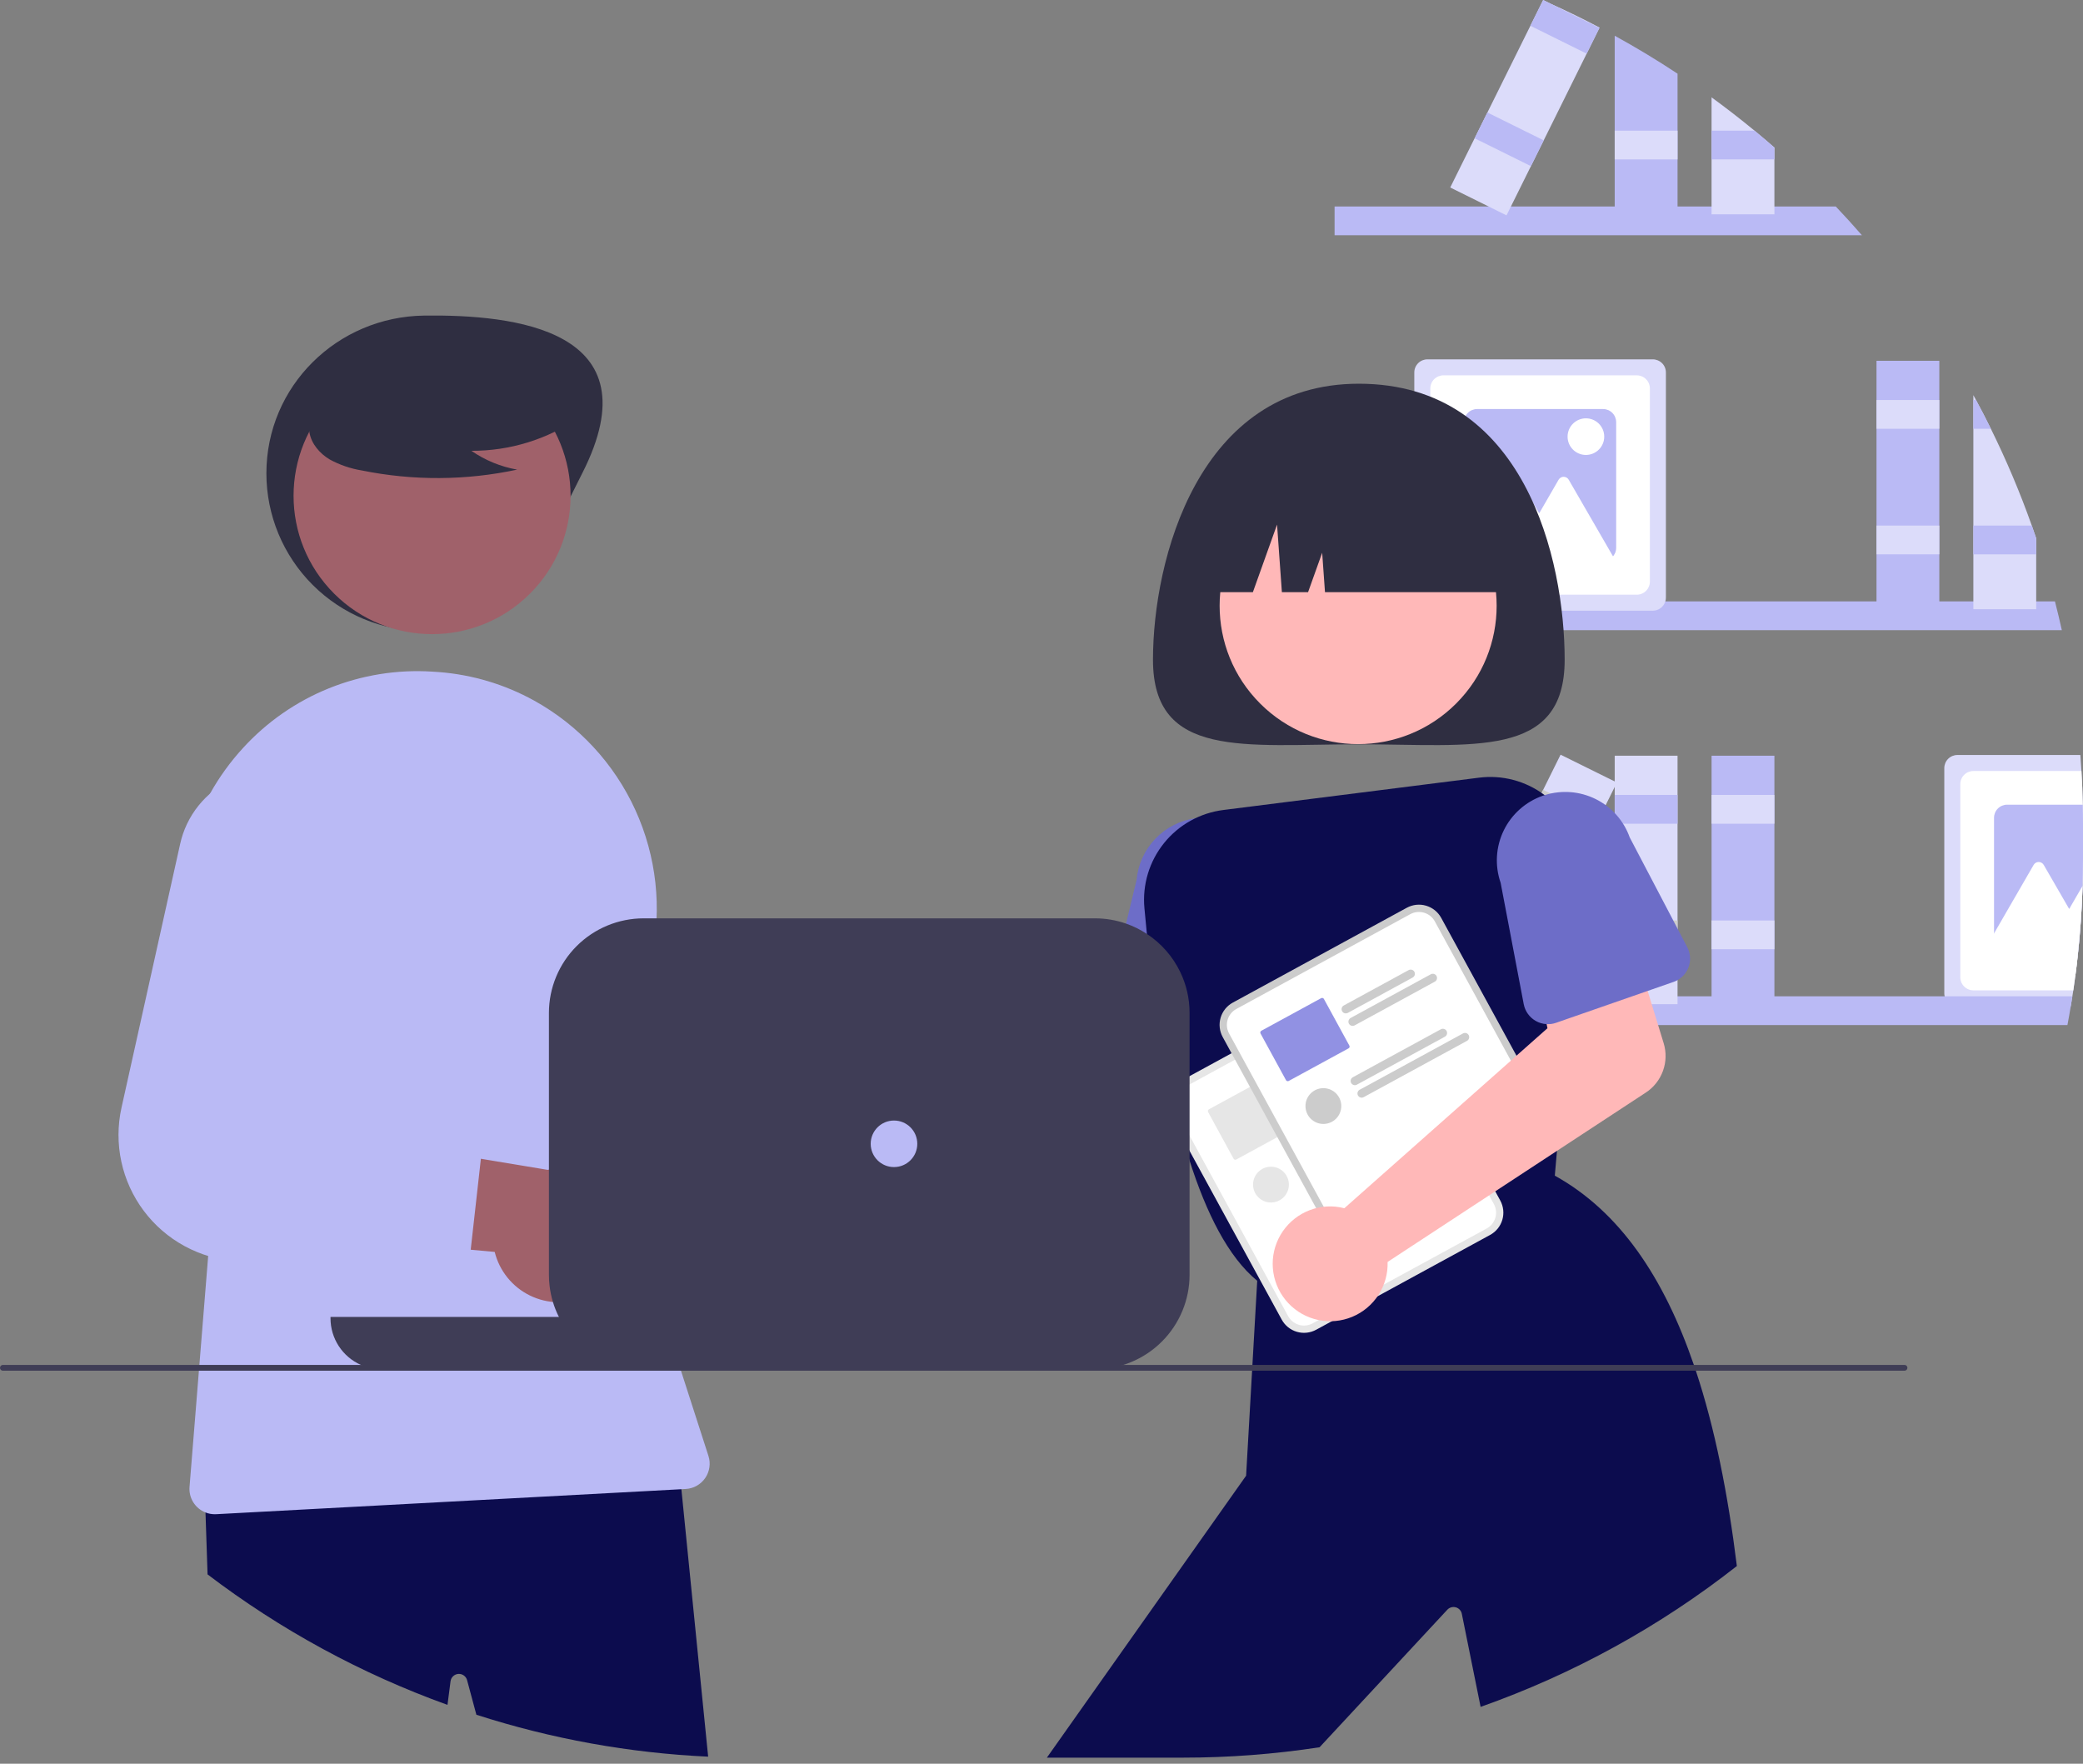 <svg width="300" height="254" viewBox="0 0 300 254" fill="none" xmlns="http://www.w3.org/2000/svg">
<rect x="0" y="0" width="300" height="254" fill="#808080" stroke="none"/>
<g clip-path="url(#clip0)">
<path d="M295.961 86.608C296.313 87.982 296.643 89.364 296.951 90.752H192.212V86.608H295.961Z" fill="#BABAF5"/>
<path d="M292.623 75.686C290.936 70.929 288.97 66.276 286.734 61.751C286.046 60.356 285.332 58.975 284.591 57.607C284.469 57.373 284.339 57.138 284.209 56.904V87.739H293.26V77.521L292.623 75.686Z" fill="#DCDCFA"/>
<path d="M286.734 61.751H284.209V57.607H284.591C285.333 58.973 286.048 60.354 286.734 61.751Z" fill="#BABAF5"/>
<path d="M292.623 75.686H284.209V79.829H293.26V77.521L292.623 75.686Z" fill="#BABAF5"/>
<path d="M279.308 51.959H270.259V87.74H279.308V51.959Z" fill="#BABAF5"/>
<path d="M279.308 57.608H270.259V61.751H279.308V57.608Z" fill="#DCDCFA"/>
<path d="M279.308 75.687H270.259V79.83H279.308V75.687Z" fill="#DCDCFA"/>
<path d="M238.041 51.75H205.579C205.079 51.751 204.599 51.95 204.245 52.303C203.892 52.657 203.692 53.136 203.692 53.636V86.063C203.692 86.248 203.719 86.431 203.771 86.608C203.889 86.996 204.128 87.335 204.454 87.576C204.779 87.818 205.174 87.948 205.579 87.949H238.041C238.446 87.948 238.841 87.818 239.166 87.576C239.492 87.335 239.731 86.996 239.849 86.608C239.901 86.431 239.928 86.248 239.928 86.063V53.636C239.928 53.136 239.729 52.657 239.375 52.303C239.021 51.95 238.541 51.751 238.041 51.75V51.75Z" fill="#DCDCFA"/>
<path d="M235.734 54.055H207.886C207.385 54.055 206.906 54.254 206.552 54.608C206.198 54.961 205.999 55.44 205.998 55.94V83.759C205.999 84.259 206.198 84.738 206.552 85.091C206.906 85.445 207.385 85.644 207.886 85.644H235.734C236.235 85.644 236.714 85.445 237.068 85.091C237.422 84.738 237.621 84.259 237.622 83.759V55.94C237.621 55.44 237.422 54.961 237.068 54.608C236.714 54.254 236.235 54.055 235.734 54.055V54.055Z" fill="white"/>
<path d="M230.878 58.906H212.742C212.242 58.907 211.763 59.106 211.409 59.459C211.055 59.813 210.856 60.292 210.855 60.792V78.908C210.856 79.407 211.055 79.886 211.409 80.24C211.763 80.593 212.242 80.792 212.742 80.793H230.878C231.377 80.79 231.856 80.591 232.209 80.238C232.563 79.885 232.762 79.407 232.765 78.908V60.792C232.764 60.292 232.565 59.813 232.211 59.459C231.858 59.106 231.378 58.907 230.878 58.906V58.906Z" fill="#BABAF5"/>
<path d="M229.76 75.712L225.929 69.085C225.856 68.957 225.75 68.851 225.622 68.778C225.495 68.704 225.35 68.666 225.203 68.666C225.055 68.666 224.911 68.704 224.783 68.778C224.656 68.851 224.55 68.957 224.476 69.085L221.679 73.924L218.011 67.578C217.937 67.451 217.832 67.345 217.704 67.271C217.577 67.198 217.432 67.159 217.285 67.159C217.137 67.159 216.993 67.198 216.865 67.271C216.738 67.345 216.632 67.451 216.558 67.578L212.728 74.206L208.171 82.09H216.96L216.089 83.597H234.317L229.76 75.712Z" fill="white"/>
<path d="M228.408 65.518C229.865 65.518 231.047 64.337 231.047 62.881C231.047 61.425 229.865 60.245 228.408 60.245C226.95 60.245 225.768 61.425 225.768 62.881C225.768 64.337 226.95 65.518 228.408 65.518Z" fill="white"/>
<path d="M299.967 115.885C299.937 114.26 299.873 112.642 299.774 111.034C299.732 110.263 299.681 109.496 299.619 108.729H281.911C281.411 108.73 280.931 108.929 280.577 109.282C280.224 109.636 280.024 110.115 280.024 110.615V143.042C280.023 143.191 280.041 143.339 280.078 143.482C280.177 143.894 280.412 144.26 280.744 144.522C281.077 144.784 281.488 144.927 281.911 144.928H298.234C298.318 144.45 298.398 143.964 298.469 143.482C298.515 143.197 298.562 142.908 298.604 142.623C298.704 141.941 298.801 141.258 298.889 140.575C299.015 139.645 299.128 138.71 299.228 137.772C299.597 134.408 299.835 131.007 299.941 127.57V127.566C299.979 126.271 299.999 124.971 300 123.665V118.638C300 117.716 299.992 116.799 299.967 115.885Z" fill="#DCDCFA"/>
<path d="M299.967 115.885C299.937 114.26 299.873 112.642 299.774 111.034H284.218C283.717 111.034 283.238 111.233 282.884 111.587C282.53 111.94 282.331 112.419 282.33 112.919V140.738C282.331 141.238 282.53 141.717 282.884 142.07C283.238 142.424 283.717 142.623 284.218 142.623H298.604C298.704 141.941 298.801 141.258 298.889 140.575C299.015 139.645 299.128 138.71 299.228 137.772C299.597 134.408 299.835 131.007 299.941 127.57V127.566C299.979 126.271 299.999 124.971 300 123.665V118.638C300 117.716 299.992 116.799 299.967 115.885Z" fill="white"/>
<path d="M299.967 115.885H289.075C288.574 115.886 288.095 116.085 287.741 116.438C287.387 116.792 287.188 117.271 287.187 117.771V135.887C287.188 136.386 287.387 136.865 287.741 137.219C288.095 137.572 288.574 137.771 289.075 137.772H299.228C299.597 134.408 299.835 131.007 299.941 127.57V127.566C299.979 126.271 299.999 124.971 300 123.665V118.638C300 117.716 299.992 116.799 299.967 115.885Z" fill="#BABAF5"/>
<path d="M299.941 127.57C299.837 131.006 299.599 134.406 299.228 137.772C299.128 138.71 299.015 139.645 298.889 140.575H292.421L293.294 139.071H284.503L287.187 134.424L289.058 131.186L292.891 124.558C292.964 124.43 293.07 124.324 293.197 124.25C293.325 124.176 293.469 124.137 293.617 124.137C293.764 124.137 293.909 124.176 294.036 124.25C294.164 124.324 294.269 124.43 294.342 124.558L298.012 130.905L299.941 127.57Z" fill="white"/>
<path d="M268.163 33.882H192.212V29.738H264.397C265.68 31.091 266.935 32.472 268.163 33.882Z" fill="#BABAF5"/>
<path d="M232.555 5.145C235.651 6.846 238.667 8.668 241.606 10.612V30.865H232.555V5.145Z" fill="#BABAF5"/>
<path d="M241.604 18.814H232.555V22.957H241.604V18.814Z" fill="#DCDCFA"/>
<path d="M255.556 21.254V30.865H246.505V14.018C248.614 15.556 250.677 17.155 252.691 18.816C253.656 19.612 254.61 20.424 255.556 21.254Z" fill="#DCDCFA"/>
<path d="M255.556 21.254V22.955H246.505V18.816H252.691C253.656 19.612 254.61 20.424 255.556 21.254Z" fill="#BABAF5"/>
<path d="M223.316 0.528C225.711 1.605 228.065 2.753 230.378 3.972L228.516 7.726L222.33 20.215L220.489 23.927L217.608 29.738L216.974 31.016L214.395 29.738L208.867 27.002L212.378 19.913H212.382L214.219 16.201L220.409 3.712L222.23 0.042L222.25 0L223.316 0.528Z" fill="#DCDCFA"/>
<path d="M230.358 4.009L228.516 7.726L220.409 3.712L222.229 0.042L222.25 0L223.316 0.528L230.358 4.009Z" fill="#BABAF5"/>
<path d="M214.219 16.202L212.379 19.915L220.488 23.926L222.329 20.213L214.219 16.202Z" fill="#BABAF5"/>
<path d="M298.469 143.482C298.398 143.964 298.318 144.45 298.234 144.928C298.088 145.833 297.928 146.729 297.756 147.626H192.212V143.482H298.469Z" fill="#BABAF5"/>
<path d="M241.604 108.832H232.555V144.613H241.604V108.832Z" fill="#DCDCFA"/>
<path d="M241.604 114.481H232.555V118.625H241.604V114.481Z" fill="#BABAF5"/>
<path d="M241.604 132.56H232.555V136.703H241.604V132.56Z" fill="#CCCCCC"/>
<path d="M255.555 108.832H246.506V144.613H255.555V108.832Z" fill="#BABAF5"/>
<path d="M255.555 114.481H246.506V118.625H255.555V114.481Z" fill="#DCDCFA"/>
<path d="M255.555 132.56H246.506V136.703H255.555V132.56Z" fill="#DCDCFA"/>
<path d="M224.758 108.684L208.866 140.75L216.975 144.761L232.868 112.695L224.758 108.684Z" fill="#DCDCFA"/>
<path d="M222.249 113.747L220.409 117.46L228.518 121.471L230.358 117.758L222.249 113.747Z" fill="#CCCCCC"/>
<path d="M214.219 129.949L212.379 133.662L220.488 137.673L222.329 133.96L214.219 129.949Z" fill="#CCCCCC"/>
<path d="M122.802 159.45C123.18 159.667 123.54 159.914 123.88 160.188L161.219 148.58L163.324 139.326L177.721 140.675L175.587 157.42C175.414 158.772 174.807 160.033 173.857 161.011C172.907 161.99 171.664 162.635 170.316 162.848L126.373 169.798C125.732 171.35 124.633 172.67 123.222 173.583C121.812 174.496 120.156 174.959 118.476 174.909C116.796 174.859 115.171 174.299 113.817 173.305C112.463 172.31 111.444 170.926 110.896 169.339C110.348 167.752 110.297 166.035 110.75 164.418C111.202 162.801 112.137 161.36 113.429 160.286C114.722 159.213 116.311 158.558 117.985 158.408C119.659 158.259 121.339 158.622 122.802 159.45V159.45Z" fill="#FFB8B8"/>
<path d="M184.374 146.227L184.126 142.003V141.999L184.059 140.843L183.33 128.408C183.548 125.816 182.729 123.243 181.052 121.252C179.376 119.261 176.978 118.016 174.384 117.787C173.637 117.721 172.886 117.74 172.144 117.846C169.94 118.157 167.907 119.203 166.373 120.814C164.839 122.424 163.894 124.506 163.693 126.72L162.179 133.012L159.532 144.019C159.345 144.789 159.422 145.599 159.753 146.32C160.083 147.041 160.647 147.629 161.353 147.99C161.76 148.205 162.206 148.336 162.665 148.376L167.077 148.77L171.326 149.147L176.229 149.582L176.581 149.612L177.487 149.696L180.519 149.964H180.528C181.034 150.004 181.544 149.937 182.022 149.767C182.501 149.597 182.938 149.327 183.304 148.975C183.571 148.715 183.796 148.416 183.971 148.087C184.277 147.517 184.417 146.872 184.374 146.227V146.227Z" fill="#6D6DC8"/>
<path d="M225.348 95.018C225.348 109.357 212.075 107.188 195.702 107.188C179.329 107.188 166.056 109.357 166.056 95.018C166.056 80.679 172.54 55.261 195.702 55.261C219.663 55.261 225.348 80.679 225.348 95.018Z" fill="#2F2E41"/>
<path d="M209.709 101.327C217.499 93.545 217.499 80.928 209.709 73.145C201.919 65.363 189.288 65.363 181.497 73.145C173.707 80.928 173.707 93.545 181.497 101.327C189.288 109.11 201.919 109.11 209.709 101.327Z" fill="#FFB8B8"/>
<path d="M223.685 115.542C223.301 115.172 222.893 114.828 222.464 114.511C219.752 112.464 216.344 111.563 212.973 112.001L176.212 116.648C172.845 117.065 169.773 118.777 167.647 121.418C165.521 124.06 164.509 127.425 164.825 130.8C164.93 131.973 165.048 133.209 165.177 134.496C165.345 136.109 165.534 137.801 165.752 139.552C166.113 142.498 166.553 145.606 167.078 148.77C167.535 151.493 168.055 154.254 168.65 156.981C168.822 157.769 169.001 158.554 169.187 159.336C169.187 159.338 169.187 159.34 169.188 159.343C169.188 159.345 169.19 159.347 169.191 159.348C169.212 159.445 169.233 159.541 169.258 159.633C169.257 159.641 169.259 159.648 169.263 159.654C169.523 160.744 169.795 161.82 170.081 162.884C170.189 163.278 170.294 163.668 170.403 164.053C170.697 165.101 171.007 166.127 171.326 167.137C173.721 174.649 176.887 181.047 181.069 184.449C181.123 184.499 181.178 184.541 181.237 184.587L181.405 184.717L181.648 184.641L182.679 184.335L183.56 184.067L195.035 180.619L197.891 179.76L207.068 176.999H207.072L215.465 174.477L216.488 174.167L223.697 172.001L223.928 169.311L224.239 165.742L224.423 163.597L225.883 146.679L226.734 136.808L227.657 126.091C227.828 124.148 227.56 122.191 226.873 120.365C226.185 118.539 225.096 116.891 223.685 115.542V115.542Z" fill="#0C0C4E"/>
<path d="M244.24 197.403C244.143 197.122 244.051 196.841 243.955 196.565C239.643 183.996 233.285 174.49 223.928 169.311C223.924 169.311 223.924 169.307 223.92 169.307L223.76 169.219L215.607 172.039L214.601 172.387L213.552 172.751L213.539 172.755L205.906 175.395L205.894 175.399L199.904 177.469H199.9L194.36 179.383H194.356L193.068 179.832L183.384 183.179L182.26 183.569L181.253 183.916L181.098 183.971L181.069 184.449L180.377 196.565L180.331 197.403L179.467 212.523L150.775 253.125H170.403C176.98 253.126 183.548 252.626 190.048 251.629L208.464 231.804C208.619 231.644 208.814 231.53 209.029 231.473C209.243 231.416 209.469 231.419 209.683 231.481C209.896 231.543 210.088 231.662 210.239 231.825C210.389 231.989 210.492 232.19 210.536 232.407L213.242 245.814C226.569 241.106 239.036 234.254 250.149 225.528C248.858 215.117 246.97 205.627 244.24 197.403Z" fill="#0C0C4E"/>
<path d="M172.554 85.281H180.444L183.925 75.545L184.621 85.281H188.392L190.423 79.602L190.829 85.281H218.85C218.85 82.511 218.304 79.768 217.243 77.209C216.182 74.649 214.626 72.324 212.665 70.365C210.704 68.406 208.376 66.852 205.814 65.792C203.252 64.732 200.506 64.186 197.733 64.186H193.672C188.071 64.186 182.7 66.409 178.739 70.365C174.779 74.321 172.554 79.687 172.554 85.281V85.281Z" fill="#2F2E41"/>
<path d="M124.023 190.862C122.734 191.402 121.343 191.654 119.947 191.6C118.551 191.545 117.184 191.186 115.942 190.546C114.7 189.907 113.613 189.003 112.759 187.899C111.904 186.794 111.303 185.516 110.996 184.155L77.248 180.337L88.561 166.804L118.874 172.504C121.198 172.142 123.575 172.643 125.554 173.914C127.533 175.184 128.976 177.136 129.611 179.399C130.245 181.662 130.027 184.078 128.997 186.191C127.967 188.304 126.197 189.966 124.023 190.862L124.023 190.862Z" fill="#A0616A"/>
<path d="M105.827 165.813L91.563 163.266L90.527 163.081C89.7 162.934 88.912 162.613 88.218 162.139C87.523 161.666 86.936 161.052 86.496 160.336C86.056 159.62 85.772 158.819 85.664 157.986C85.556 157.153 85.625 156.307 85.868 155.502L92.872 132.254L93.082 131.563C93.956 128.608 93.8 125.444 92.64 122.589C91.479 119.734 89.383 117.357 86.694 115.848C84.874 114.838 82.845 114.261 80.765 114.162C78.685 114.063 76.611 114.445 74.703 115.278C72.795 116.11 71.105 117.371 69.764 118.963C68.424 120.554 67.469 122.433 66.973 124.453L58.04 160.873L57.709 162.223C57.085 164.764 57.017 167.41 57.509 169.98C58.002 172.55 59.043 174.983 60.563 177.115C62.082 179.246 64.044 181.025 66.314 182.33C68.584 183.636 71.109 184.437 73.718 184.679C73.747 184.683 73.772 184.683 73.802 184.687L79.149 185.161L86.086 185.777L94.809 186.552L102.95 187.277C104.017 187.373 105.08 187.066 105.93 186.415C106.78 185.765 107.354 184.819 107.539 183.766C107.551 183.707 107.559 183.648 107.568 183.59L109.296 170.702L109.313 170.585C109.462 169.494 109.182 168.387 108.532 167.498C107.882 166.608 106.913 166.004 105.827 165.813V165.813Z" fill="#CCCCCC"/>
<path d="M83.851 68.166C78.157 79.349 73.669 90.884 61.109 90.884C55.078 90.884 49.293 88.49 45.028 84.23C40.763 79.969 38.367 74.191 38.367 68.166C38.367 55.619 48.55 45.605 61.109 45.448C73.874 45.288 94.45 47.35 83.851 68.166Z" fill="#2F2E41"/>
<path d="M98.135 214.467L97.619 209.322L97.234 209.343L29.42 212.607L29.596 217.815L29.894 226.734C40.387 234.719 52.04 241.056 64.449 245.525L64.889 242.115C64.927 241.837 65.061 241.581 65.267 241.39C65.473 241.199 65.738 241.085 66.018 241.067C66.299 241.049 66.576 241.129 66.805 241.292C67.033 241.456 67.198 241.693 67.271 241.964L68.609 246.945C79.419 250.428 90.644 252.458 101.99 252.983L98.135 214.467Z" fill="#0C0C4E"/>
<path d="M76.334 85.49C84.125 77.707 84.125 65.09 76.334 57.308C68.544 49.525 55.913 49.525 48.122 57.308C40.332 65.09 40.332 77.707 48.122 85.49C55.913 93.272 68.544 93.272 76.334 85.49Z" fill="#A0616A"/>
<path d="M102.032 209.67L98.077 197.403L98.01 197.193L97.808 196.565L96.68 193.071C96.315 191.935 95.967 190.796 95.644 189.652C95.346 188.621 95.068 187.588 94.809 186.552C94.44 185.111 94.105 183.664 93.803 182.211C92.779 177.331 92.097 172.385 91.76 167.409C91.668 166.031 91.602 164.65 91.563 163.266C91.317 154.783 92.082 146.301 93.841 137.998C95.372 130.818 94.554 123.337 91.508 116.657C88.462 109.976 83.349 104.45 76.922 100.891C72.704 98.562 68.036 97.163 63.232 96.789C62.901 96.764 62.57 96.743 62.234 96.722C57.159 96.402 52.077 97.224 47.363 99.128C42.649 101.032 38.423 103.97 34.998 107.724C33.163 109.72 31.57 111.925 30.25 114.293C26.589 120.883 25.214 128.498 26.341 135.949L31.055 167.569L29.982 180.879L28.715 196.565L28.648 197.403L27.297 214.128C27.233 214.908 27.422 215.687 27.836 216.351C28.25 217.015 28.867 217.528 29.596 217.815C30.023 217.986 30.478 218.072 30.938 218.07C31.005 218.07 31.068 218.07 31.135 218.066L98.135 214.467L98.748 214.434C99.307 214.405 99.851 214.248 100.34 213.975C100.828 213.702 101.247 213.321 101.565 212.86C101.882 212.4 102.089 211.873 102.17 211.32C102.251 210.766 102.204 210.202 102.032 209.67L102.032 209.67Z" fill="#BABAF5"/>
<path d="M83.397 60.136C78.839 63.275 73.428 64.945 67.891 64.923C69.866 66.291 72.115 67.215 74.481 67.632C67.12 69.209 59.513 69.252 52.134 67.757C50.494 67.494 48.912 66.951 47.456 66.152C46.039 65.293 44.854 63.925 44.569 62.294C44.078 59.496 46.261 56.954 48.529 55.241C52.002 52.658 56.005 50.879 60.251 50.031C64.497 49.184 68.878 49.289 73.078 50.341C75.82 51.049 78.567 52.245 80.348 54.445C82.129 56.645 82.657 60.037 80.96 62.302L83.397 60.136Z" fill="#2F2E41"/>
<path d="M84.417 186.716C83.141 187.285 81.756 187.567 80.359 187.542C78.962 187.518 77.587 187.188 76.331 186.576C75.076 185.963 73.97 185.083 73.092 183.998C72.213 182.912 71.584 181.647 71.248 180.293L37.425 177.205L48.442 163.431L78.872 168.475C81.188 168.062 83.575 168.511 85.581 169.739C87.587 170.967 89.072 172.886 89.755 175.135C90.439 177.384 90.273 179.804 89.289 181.939C88.305 184.073 86.572 185.773 84.417 186.716L84.417 186.716Z" fill="#A0616A"/>
<path d="M65.686 162.068L58.04 160.873L50.327 159.667C49.496 159.537 48.703 159.233 47.998 158.776C47.293 158.318 46.693 157.716 46.238 157.01C45.782 156.304 45.481 155.51 45.355 154.68C45.228 153.849 45.279 153.002 45.504 152.193L52.198 128.102C53.008 125.129 52.783 121.969 51.561 119.14C50.339 116.311 48.192 113.98 45.47 112.529C43.632 111.55 41.591 111.011 39.508 110.957C37.425 110.902 35.358 111.333 33.471 112.215C31.578 113.083 29.913 114.379 28.607 115.999C27.3 117.62 26.388 119.521 25.943 121.554L17.5 159.516C16.931 162.077 16.923 164.73 17.476 167.294C18.029 169.858 19.13 172.273 20.703 174.373C22.277 176.473 24.286 178.208 26.593 179.461C28.901 180.713 31.451 181.453 34.071 181.629L63.274 183.585C64.342 183.658 65.398 183.328 66.234 182.66C67.07 181.992 67.624 181.035 67.787 179.978C67.8 179.92 67.804 179.861 67.812 179.802L69.259 166.881L69.272 166.764C69.397 165.67 69.093 164.571 68.425 163.695C67.756 162.82 66.775 162.237 65.686 162.068Z" fill="#BABAF5"/>
<path d="M195.063 142.041L193.313 142.995L171.751 154.747L170 155.701C169.151 156.165 168.521 156.947 168.248 157.875C167.975 158.802 168.081 159.801 168.544 160.65L184.601 190.048C185.066 190.896 185.848 191.526 186.777 191.798C187.706 192.071 188.705 191.965 189.555 191.502L189.56 191.5L214.613 177.845L214.618 177.842C215.467 177.378 216.097 176.596 216.37 175.669C216.643 174.741 216.537 173.743 216.074 172.893L200.017 143.496C199.553 142.647 198.77 142.018 197.841 141.745C196.913 141.472 195.914 141.579 195.063 142.041V142.041Z" fill="#E6E6E6"/>
<path d="M195.567 142.963L193.494 144.092L172.577 155.493L170.504 156.623C169.899 156.953 169.45 157.51 169.256 158.171C169.061 158.831 169.137 159.542 169.467 160.147L185.524 189.545C185.855 190.149 186.412 190.597 187.073 190.791C187.735 190.986 188.446 190.91 189.052 190.581L189.056 190.578L214.11 176.923L214.114 176.92C214.719 176.59 215.168 176.033 215.362 175.373C215.557 174.712 215.481 174.001 215.151 173.396L199.094 143.999C198.764 143.395 198.206 142.946 197.545 142.752C196.884 142.558 196.172 142.633 195.567 142.963V142.963Z" fill="white"/>
<path d="M196.155 151.262C196.077 151.121 195.947 151.017 195.792 150.971C195.637 150.926 195.471 150.943 195.329 151.019L194.494 151.476L185.984 156.114C185.844 156.192 185.739 156.322 185.694 156.476C185.649 156.631 185.667 156.796 185.744 156.938C185.821 157.079 185.951 157.184 186.105 157.23C186.259 157.275 186.425 157.258 186.567 157.182L195.912 152.088C196.053 152.01 196.158 151.88 196.203 151.725C196.249 151.571 196.231 151.404 196.155 151.262Z" fill="#E6E6E6"/>
<path d="M199.338 151.862C199.3 151.792 199.249 151.73 199.187 151.68C199.125 151.63 199.054 151.593 198.977 151.571C198.901 151.549 198.821 151.542 198.741 151.551C198.662 151.56 198.586 151.584 198.516 151.623L186.97 157.916C186.9 157.954 186.838 158.005 186.788 158.068C186.738 158.13 186.701 158.201 186.679 158.277C186.656 158.354 186.649 158.434 186.658 158.513C186.666 158.592 186.69 158.669 186.729 158.739C186.767 158.809 186.819 158.87 186.881 158.92C186.943 158.97 187.014 159.007 187.091 159.03C187.167 159.052 187.248 159.059 187.327 159.051C187.406 159.042 187.483 159.018 187.553 158.98L188.09 158.687L191.449 156.856H191.453L199.095 152.687C199.166 152.649 199.228 152.598 199.279 152.536C199.33 152.474 199.367 152.402 199.39 152.325C199.413 152.248 199.42 152.168 199.411 152.088C199.402 152.009 199.377 151.932 199.338 151.862V151.862Z" fill="#E6E6E6"/>
<path d="M186.79 161.892L183.124 155.176C183.086 155.108 183.023 155.058 182.948 155.037C182.873 155.016 182.794 155.025 182.726 155.062L180.947 156.03L180.025 156.533L175.071 159.231L174.111 159.755C174.043 159.793 173.994 159.856 173.972 159.931C173.951 160.005 173.96 160.085 173.998 160.153L174.233 160.584L177.663 166.869C177.701 166.936 177.763 166.986 177.837 167.007C177.911 167.028 177.99 167.019 178.057 166.982L183.971 163.76L184.894 163.257L186.672 162.29C186.706 162.271 186.736 162.246 186.76 162.216C186.785 162.187 186.803 162.152 186.814 162.115C186.825 162.078 186.828 162.039 186.824 162.001C186.82 161.963 186.808 161.925 186.79 161.892V161.892Z" fill="#E6E6E6"/>
<path d="M200.789 159.784C200.712 159.643 200.583 159.538 200.429 159.493C200.274 159.447 200.109 159.465 199.967 159.541L187.293 166.45C187.181 166.511 187.091 166.606 187.036 166.721C186.981 166.836 186.964 166.965 186.987 167.091C186.996 167.156 187.017 167.218 187.05 167.275C187.082 167.333 187.123 167.385 187.171 167.43L187.175 167.434C187.269 167.519 187.387 167.572 187.512 167.587C187.638 167.602 187.765 167.578 187.876 167.518L200.55 160.61C200.62 160.571 200.682 160.519 200.732 160.457C200.782 160.395 200.819 160.323 200.841 160.246C200.864 160.17 200.87 160.089 200.862 160.01C200.853 159.931 200.828 159.854 200.789 159.784Z" fill="#E6E6E6"/>
<path d="M203.977 160.383C203.938 160.313 203.886 160.252 203.824 160.202C203.762 160.152 203.69 160.115 203.613 160.093C203.537 160.071 203.456 160.064 203.377 160.073C203.297 160.082 203.22 160.106 203.151 160.144L188.274 168.251C188.162 168.31 188.072 168.404 188.017 168.517C187.962 168.631 187.945 168.76 187.968 168.884V168.888C187.977 168.953 187.998 169.016 188.031 169.073C188.063 169.133 188.106 169.186 188.157 169.232C188.25 169.318 188.367 169.372 188.493 169.387C188.619 169.402 188.747 169.377 188.857 169.316L203.734 161.209C203.875 161.131 203.98 161.001 204.026 160.846C204.071 160.691 204.054 160.525 203.977 160.383Z" fill="#E6E6E6"/>
<path d="M183.048 173.175C184.472 173.175 185.627 172.021 185.627 170.598C185.627 169.175 184.472 168.021 183.048 168.021C181.623 168.021 180.468 169.175 180.468 170.598C180.468 172.021 181.623 173.175 183.048 173.175Z" fill="#E6E6E6"/>
<path d="M202.613 130.729L200.862 131.683L179.3 143.435L177.55 144.389C176.701 144.853 176.07 145.635 175.797 146.563C175.524 147.49 175.631 148.489 176.093 149.338L192.15 178.736C192.615 179.584 193.398 180.214 194.326 180.486C195.255 180.759 196.254 180.653 197.104 180.19L197.109 180.188L222.163 166.533L222.167 166.53C223.016 166.066 223.647 165.284 223.92 164.357C224.193 163.429 224.086 162.431 223.623 161.581L207.566 132.184C207.102 131.335 206.319 130.706 205.391 130.433C204.462 130.16 203.463 130.267 202.613 130.729V130.729Z" fill="#CCCCCC"/>
<path d="M203.116 131.651L201.043 132.78L180.126 144.181L178.053 145.311C177.448 145.641 177 146.198 176.805 146.859C176.611 147.519 176.687 148.23 177.016 148.835L193.073 178.233C193.404 178.837 193.961 179.285 194.623 179.479C195.284 179.674 195.995 179.598 196.601 179.269L196.605 179.266L221.659 165.611L221.664 165.608C222.268 165.278 222.717 164.721 222.912 164.061C223.106 163.4 223.03 162.689 222.701 162.084L206.644 132.687C206.313 132.082 205.756 131.634 205.094 131.44C204.433 131.246 203.722 131.321 203.116 131.651Z" fill="white"/>
<path d="M203.704 139.95C203.626 139.809 203.496 139.705 203.341 139.659C203.186 139.614 203.02 139.631 202.878 139.707L198.575 142.054L197.375 142.707L193.534 144.802C193.393 144.88 193.289 145.01 193.244 145.164C193.199 145.319 193.216 145.484 193.293 145.626C193.37 145.767 193.5 145.872 193.654 145.918C193.809 145.963 193.975 145.946 194.117 145.87L198.646 143.403L199.594 142.883L203.461 140.776C203.602 140.698 203.707 140.568 203.753 140.413C203.798 140.259 203.781 140.092 203.704 139.95V139.95Z" fill="#CCCCCC"/>
<path d="M206.888 140.55C206.85 140.48 206.798 140.418 206.736 140.368C206.674 140.318 206.603 140.281 206.526 140.259C206.45 140.237 206.37 140.23 206.291 140.239C206.212 140.248 206.135 140.272 206.066 140.311L200.064 143.583L199.141 144.086L194.519 146.604C194.449 146.642 194.387 146.693 194.338 146.756C194.288 146.818 194.25 146.889 194.228 146.965C194.206 147.042 194.198 147.122 194.207 147.201C194.216 147.28 194.24 147.357 194.278 147.427C194.316 147.497 194.368 147.558 194.43 147.608C194.492 147.658 194.564 147.695 194.64 147.718C194.717 147.74 194.797 147.747 194.876 147.739C194.955 147.73 195.032 147.706 195.102 147.668L199.724 145.15L200.647 144.647L206.644 141.375C206.715 141.337 206.778 141.286 206.828 141.224C206.879 141.162 206.917 141.09 206.939 141.013C206.962 140.936 206.969 140.856 206.96 140.776C206.951 140.697 206.927 140.62 206.888 140.55V140.55Z" fill="#CCCCCC"/>
<path d="M194.339 150.58L191.416 145.225L190.912 144.303L190.673 143.864C190.635 143.796 190.572 143.746 190.497 143.725C190.423 143.704 190.343 143.713 190.275 143.75L184.34 146.985L181.66 148.443C181.593 148.481 181.543 148.544 181.522 148.619C181.501 148.693 181.51 148.773 181.547 148.841L181.786 149.277L182.046 149.758L182.289 150.198V150.202L185.213 155.557C185.25 155.624 185.312 155.674 185.386 155.695C185.46 155.716 185.539 155.707 185.607 155.67L194.221 150.978C194.255 150.959 194.285 150.934 194.31 150.905C194.334 150.875 194.352 150.84 194.363 150.803C194.374 150.766 194.378 150.727 194.374 150.689C194.369 150.65 194.358 150.613 194.339 150.58V150.58Z" fill="#9191E3"/>
<path d="M208.339 148.472C208.262 148.331 208.132 148.226 207.978 148.181C207.824 148.135 207.658 148.153 207.517 148.229L203.729 150.295L202.807 150.797L199.149 152.787L194.842 155.138C194.772 155.176 194.71 155.228 194.66 155.29C194.609 155.352 194.572 155.424 194.549 155.5C194.527 155.577 194.52 155.657 194.528 155.737C194.537 155.816 194.561 155.893 194.599 155.963C194.637 156.033 194.689 156.095 194.751 156.146C194.813 156.196 194.885 156.233 194.962 156.256C195.038 156.278 195.119 156.286 195.198 156.277C195.278 156.269 195.355 156.244 195.425 156.206L203.39 151.866L204.312 151.363L208.1 149.298C208.17 149.259 208.232 149.207 208.281 149.145C208.331 149.083 208.369 149.011 208.391 148.934C208.413 148.858 208.42 148.777 208.411 148.698C208.402 148.619 208.377 148.542 208.339 148.472V148.472Z" fill="#CCCCCC"/>
<path d="M211.526 149.071C211.488 149.001 211.436 148.94 211.373 148.89C211.311 148.84 211.239 148.803 211.163 148.781C211.086 148.759 211.006 148.752 210.926 148.761C210.847 148.77 210.77 148.794 210.7 148.832L204.715 152.096L203.792 152.599L195.824 156.939C195.753 156.977 195.691 157.029 195.641 157.091C195.591 157.153 195.553 157.224 195.53 157.301C195.508 157.378 195.5 157.458 195.509 157.537C195.517 157.617 195.542 157.694 195.58 157.764C195.618 157.834 195.67 157.896 195.733 157.946C195.795 157.996 195.867 158.033 195.943 158.055C196.02 158.078 196.101 158.084 196.18 158.076C196.26 158.067 196.337 158.042 196.406 158.004L204.371 153.663L205.294 153.16L211.283 149.897C211.424 149.819 211.529 149.689 211.575 149.534C211.621 149.379 211.603 149.213 211.526 149.071V149.071Z" fill="#CCCCCC"/>
<path d="M190.597 161.863C192.022 161.863 193.176 160.709 193.176 159.286C193.176 157.863 192.022 156.709 190.597 156.709C189.172 156.709 188.017 157.863 188.017 159.286C188.017 160.709 189.172 161.863 190.597 161.863Z" fill="#CCCCCC"/>
<path d="M192.33 173.773C192.764 173.815 193.194 173.892 193.616 174.003L222.87 148.079L220.978 138.779L234.656 134.092L239.606 150.231C240.006 151.535 239.972 152.933 239.508 154.216C239.045 155.499 238.178 156.597 237.037 157.345L199.846 181.737C199.901 183.415 199.443 185.07 198.533 186.482C197.624 187.894 196.305 188.996 194.753 189.641C193.201 190.286 191.49 190.443 189.846 190.093C188.202 189.743 186.704 188.9 185.551 187.679C184.398 186.457 183.644 184.914 183.391 183.254C183.137 181.594 183.396 179.896 184.132 178.387C184.868 176.877 186.046 175.627 187.511 174.803C188.975 173.979 190.656 173.619 192.33 173.773V173.773Z" fill="#FFB8B8"/>
<path d="M243.007 136.414L234.719 120.603C233.866 118.198 232.111 116.218 229.825 115.082C227.538 113.945 224.899 113.74 222.464 114.511C222.372 114.536 222.284 114.566 222.192 114.599C219.724 115.461 217.7 117.265 216.563 119.616C215.426 121.967 215.269 124.672 216.127 127.139L219.453 144.614C219.548 145.114 219.75 145.588 220.046 146.003C220.341 146.418 220.723 146.764 221.164 147.018C221.647 147.3 222.191 147.461 222.749 147.488C223.209 147.517 223.67 147.453 224.104 147.299L225.883 146.679L237.299 142.707L241.032 141.408C241.513 141.24 241.952 140.971 242.32 140.618C242.688 140.265 242.975 139.837 243.163 139.363C243.35 138.889 243.433 138.38 243.406 137.872C243.379 137.363 243.243 136.866 243.007 136.414V136.414Z" fill="#6D6DC8"/>
<path d="M274.292 197.403H0.419C0.308 197.403 0.201 197.359 0.123 197.28C0.044 197.202 0 197.095 0 196.984C0 196.873 0.044 196.766 0.123 196.688C0.201 196.609 0.308 196.565 0.419 196.565H274.292C274.403 196.565 274.51 196.609 274.589 196.688C274.667 196.766 274.711 196.873 274.711 196.984C274.711 197.095 274.667 197.202 274.589 197.28C274.51 197.359 274.403 197.403 274.292 197.403Z" fill="#3F3D56"/>
<path d="M47.601 189.652V189.862C47.602 191.282 48.017 192.671 48.793 193.861C49.57 195.051 50.675 195.99 51.975 196.565C52.908 196.982 53.919 197.196 54.941 197.193H122.675V189.652H47.601Z" fill="#3F3D56"/>
<path d="M169.967 139.951C168.892 137.734 167.237 135.849 165.177 134.496C164.244 133.878 163.236 133.38 162.179 133.012C160.738 132.51 159.222 132.253 157.695 132.254H92.687C89.073 132.258 85.609 133.694 83.053 136.247C80.498 138.8 79.061 142.26 79.057 145.87V183.577C79.055 184.106 79.086 184.635 79.149 185.161C79.241 185.947 79.401 186.723 79.627 187.482C79.851 188.229 80.14 188.955 80.491 189.652C81.62 191.918 83.36 193.825 85.514 195.157C87.669 196.49 90.153 197.195 92.687 197.193H157.695C159.486 197.194 161.258 196.842 162.912 196.158C164.566 195.474 166.069 194.471 167.335 193.207C168.601 191.942 169.605 190.441 170.29 188.789C170.975 187.136 171.327 185.365 171.326 183.577V145.87C171.329 143.82 170.864 141.795 169.967 139.951V139.951Z" fill="#3F3D56"/>
<path d="M128.756 168.075C130.609 168.075 132.111 166.575 132.111 164.724C132.111 162.873 130.609 161.372 128.756 161.372C126.903 161.372 125.401 162.873 125.401 164.724C125.401 166.575 126.903 168.075 128.756 168.075Z" fill="#BABAF5"/>
</g>
<defs>
<clipPath id="clip0">
<rect width="300" height="253.125" fill="white"/>
</clipPath>
</defs>
</svg>
